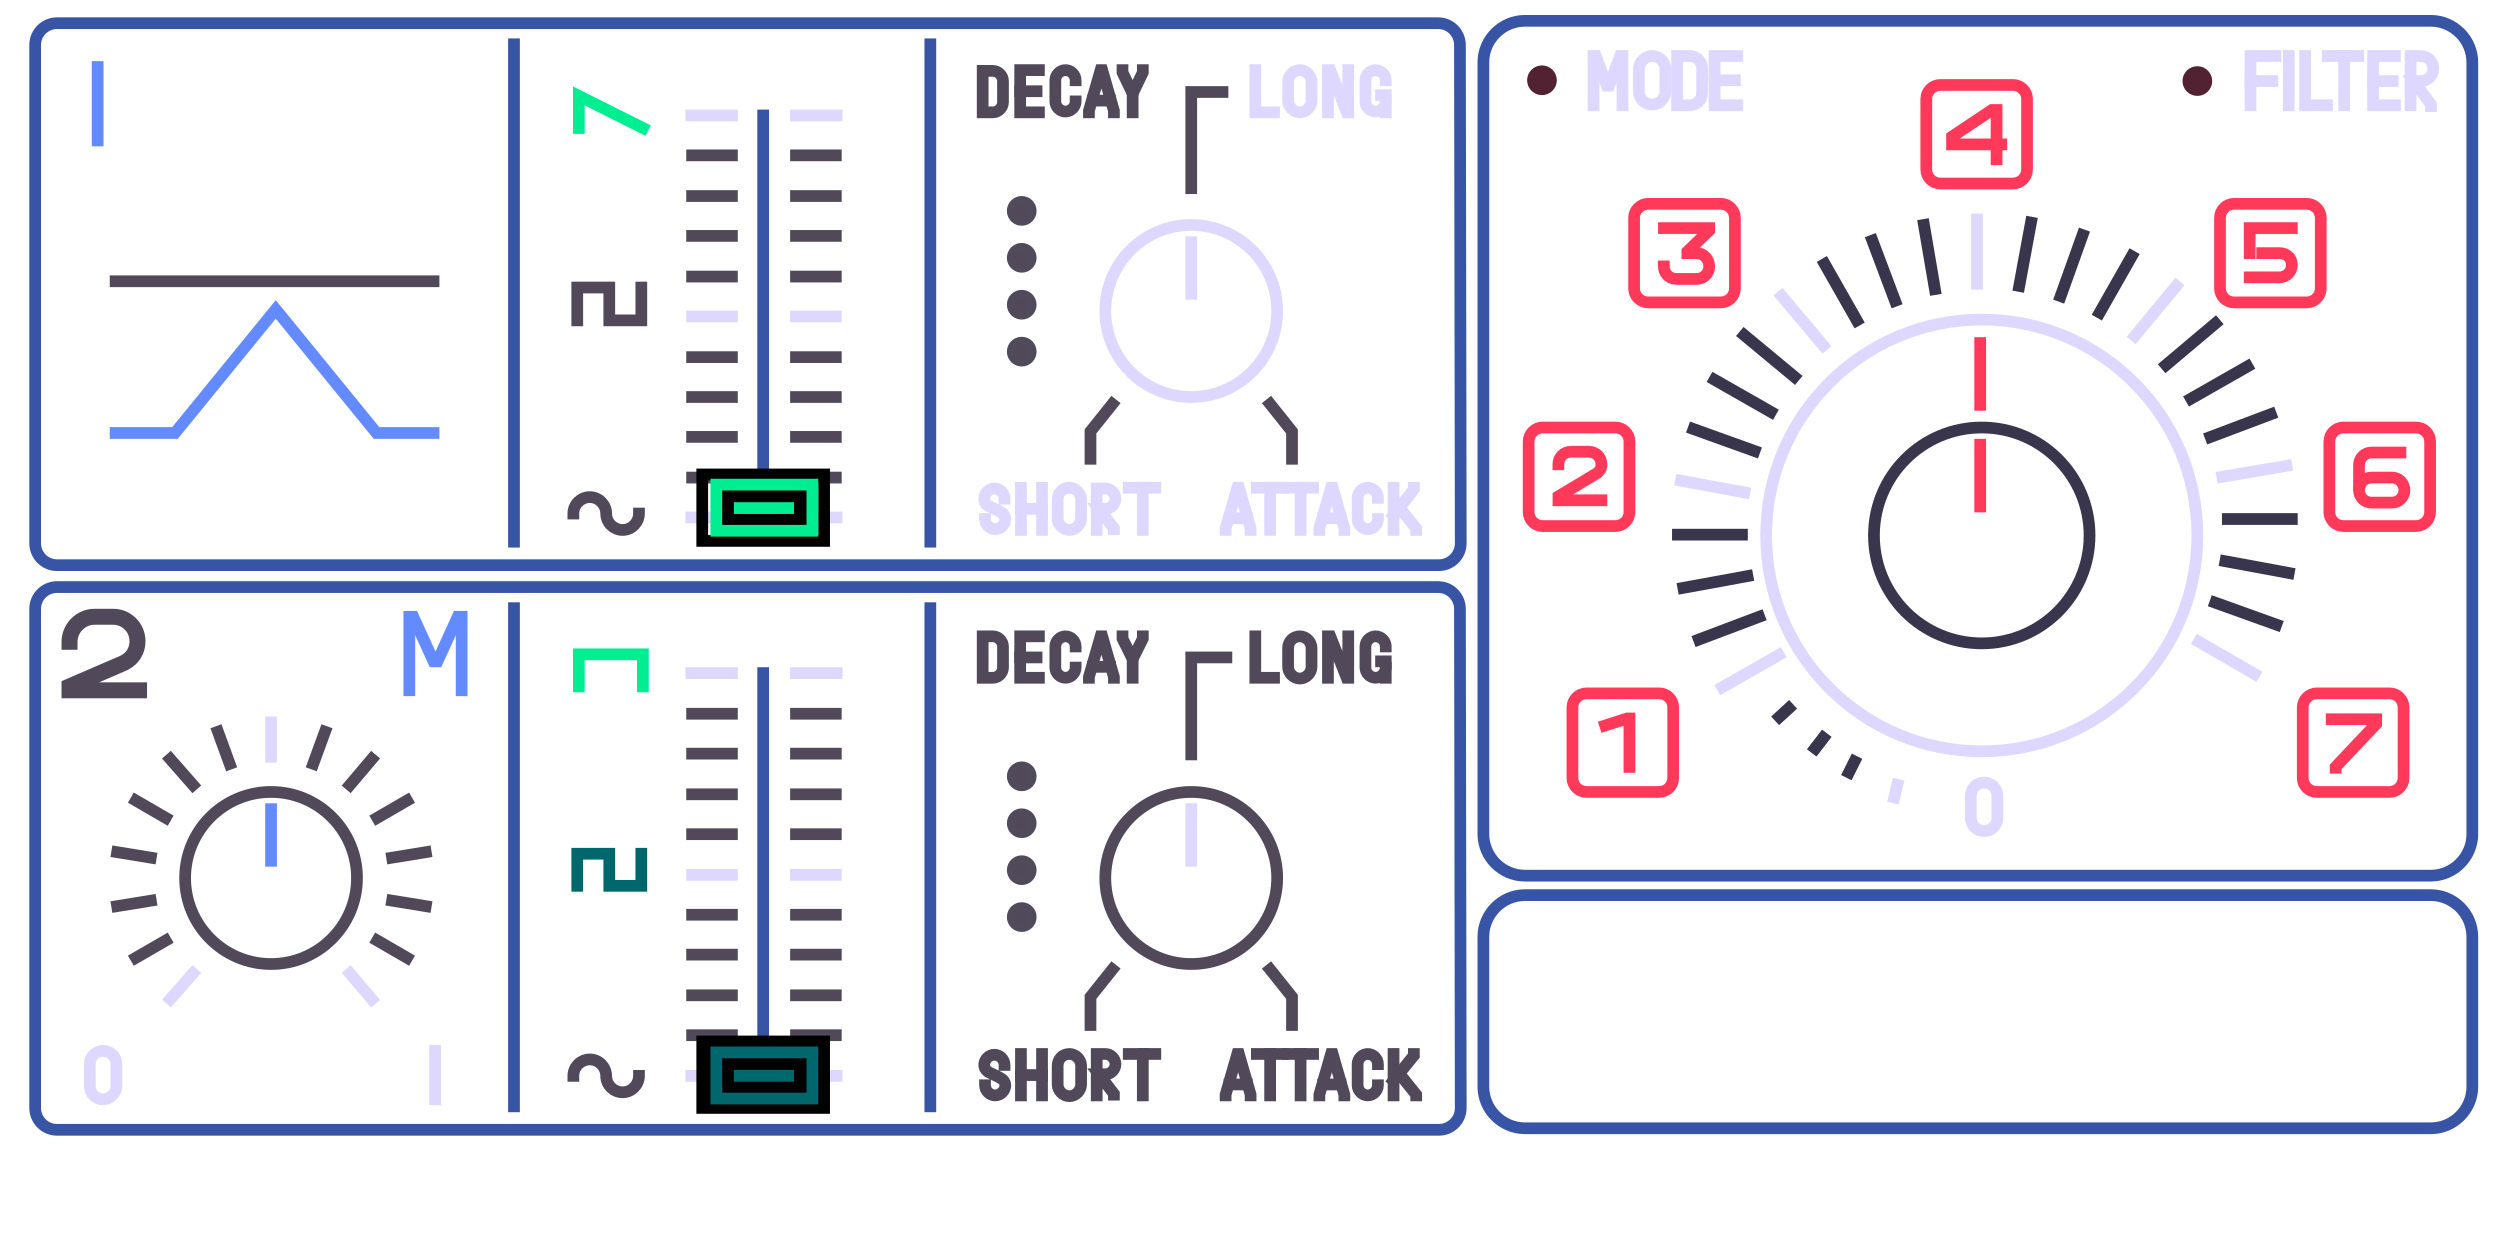 <?xml version="1.0" encoding="utf-8"?>
<!-- Generator: Adobe Illustrator 14.0.0, SVG Export Plug-In . SVG Version: 6.00 Build 43363)  -->
<!DOCTYPE svg PUBLIC "-//W3C//DTD SVG 1.1//EN" "http://www.w3.org/Graphics/SVG/1.1/DTD/svg11.dtd">
<svg version="1.1" id="Layer_1" xmlns="http://www.w3.org/2000/svg" xmlns:xlink="http://www.w3.org/1999/xlink" x="0px" y="0px"
	 width="320px" height="160px" viewBox="0 0 320 160" enable-background="new 0 0 320 160" xml:space="preserve">
<g id="static">
	<polyline id="m_66_" fill="none" stroke="#638BFF" stroke-width="1.5" stroke-linecap="square" points="52.393,88.357 
		52.393,78.947 52.893,78.947 55.493,84.652 55.993,84.652 58.592,78.947 59.092,78.947 59.092,88.357 	"/>
	
		<line id="line163" fill="none" stroke="#DED7FF" stroke-width="1.5" stroke-linecap="square" x1="55.692" y1="134.507" x2="55.692" y2="140.713"/>
	<g id="g357">
		<g id="a_100_">
			<polyline id="polyline360" fill="none" stroke="#514959" stroke-width="1.5" stroke-linecap="square" points="139.381,14.379 
				139.381,14.179 140.88,8.974 141.081,8.974 142.581,14.179 142.581,14.379 			"/>
			
				<line id="line362" fill="none" stroke="#514959" stroke-width="1.5" stroke-linecap="square" x1="139.881" y1="12.877" x2="142.08" y2="12.877"/>
		</g>
		<path id="d_94_" fill="none" stroke="#514959" stroke-width="1.5" stroke-linecap="square" d="M127.083,14.379
			c0.7,0,1.3-0.601,1.3-1.301v-2.703c0-0.701-0.6-1.301-1.3-1.301h-1.3v5.306L127.083,14.379L127.083,14.379z"/>
		<g id="y_20_">
			<polyline id="polyline366" fill="none" stroke="#514959" stroke-width="1.5" stroke-linecap="square" points="143.68,8.974 
				143.68,9.273 144.979,11.977 146.28,9.273 146.28,8.974 			"/>
			
				<line id="line368" fill="none" stroke="#514959" stroke-width="1.5" stroke-linecap="square" x1="144.979" y1="11.977" x2="144.979" y2="14.379"/>
		</g>
		<g id="c_55_">
			<path id="path371" fill="none" stroke="#514959" stroke-width="1.5" stroke-linecap="square" d="M137.681,12.978
				c0,0.701-0.6,1.301-1.299,1.301c-0.7,0-1.3-0.6-1.3-1.301v-2.703c0-0.701,0.6-1.301,1.3-1.301c0.699,0,1.299,0.601,1.299,1.301"
				/>
		</g>
		<g id="e_186_">
			<polyline id="polyline374" fill="none" stroke="#514959" stroke-width="1.5" stroke-linecap="square" points="132.981,14.379 
				130.582,14.379 130.582,8.974 132.981,8.974 			"/>
			
				<line id="line376" fill="none" stroke="#514959" stroke-width="1.5" stroke-linecap="square" x1="130.582" y1="11.676" x2="132.682" y2="11.676"/>
		</g>
	</g>
	<path id="path279" fill="none" stroke="#DED7FF" stroke-width="1.5" stroke-linecap="square" d="M152.579,18.884"/>
	<g id="g14">
		<polyline id="m_67_" fill="none" stroke="#DED7FF" stroke-width="1.5" stroke-linecap="square" points="203.973,13.478 
			203.973,7.171 204.271,7.171 205.671,10.975 205.971,10.975 207.371,7.171 207.671,7.171 207.671,13.478 		"/>
		<path id="d_93_" fill="none" stroke="#DED7FF" stroke-width="1.5" stroke-linecap="square" d="M216.27,13.478
			c0.899,0,1.604-0.7,1.604-1.602V8.773c0-0.902-0.7-1.603-1.604-1.603h-1.6v6.307L216.27,13.478L216.27,13.478z"/>
		<g id="e_185_">
			<polyline id="polyline19" fill="none" stroke="#DED7FF" stroke-width="1.5" stroke-linecap="square" points="222.368,13.478 
				219.469,13.478 219.469,7.171 222.368,7.171 			"/>
			
				<line id="line21" fill="none" stroke="#DED7FF" stroke-width="1.5" stroke-linecap="square" x1="219.469" y1="10.275" x2="222.068" y2="10.275"/>
		</g>
		<path id="o_127_" fill="none" stroke="#DED7FF" stroke-width="1.5" stroke-linecap="square" d="M209.771,8.873v2.803
			c0,1.001,0.799,1.702,1.699,1.702c1,0,1.694-0.801,1.694-1.702l0,0l0,0V8.873c0-1.001-0.8-1.702-1.694-1.702
			C210.57,7.171,209.771,7.972,209.771,8.873L209.771,8.873L209.771,8.873L209.771,8.873z"/>
	</g>
	<g id="g447">
		<g id="a_2_">
			<polyline id="polyline450" fill="none" stroke="#514959" stroke-width="1.5" stroke-linecap="square" points="139.381,86.756 
				139.381,86.655 140.88,81.45 141.081,81.45 142.581,86.655 142.581,86.756 			"/>
			
				<line id="line452" fill="none" stroke="#514959" stroke-width="1.5" stroke-linecap="square" x1="139.881" y1="85.354" x2="142.08" y2="85.354"/>
		</g>
		<path id="d_1_" fill="none" stroke="#514959" stroke-width="1.5" stroke-linecap="square" d="M127.083,86.756
			c0.7,0,1.3-0.601,1.3-1.302v-2.702c0-0.701-0.6-1.302-1.3-1.302h-1.3v5.307L127.083,86.756L127.083,86.756z"/>
		<g id="y_1_">
			<polyline id="polyline456" fill="none" stroke="#514959" stroke-width="1.5" stroke-linecap="square" points="143.68,81.45 
				143.68,81.75 144.979,84.354 146.28,81.75 146.28,81.45 			"/>
			
				<line id="line458" fill="none" stroke="#514959" stroke-width="1.5" stroke-linecap="square" x1="144.979" y1="84.354" x2="144.979" y2="86.756"/>
		</g>
		<g id="c_1_">
			<path id="path461" fill="none" stroke="#514959" stroke-width="1.5" stroke-linecap="square" d="M137.681,85.454
				c0,0.701-0.6,1.302-1.299,1.302c-0.7,0-1.3-0.601-1.3-1.302v-2.703c0-0.7,0.6-1.301,1.3-1.301c0.699,0,1.299,0.601,1.299,1.301"
				/>
		</g>
		<g id="e_1_">
			<polyline id="polyline464" fill="none" stroke="#514959" stroke-width="1.5" stroke-linecap="square" points="132.981,86.756 
				130.582,86.756 130.582,81.45 132.981,81.45 			"/>
			
				<line id="line466" fill="none" stroke="#514959" stroke-width="1.5" stroke-linecap="square" x1="130.582" y1="84.152" x2="132.682" y2="84.152"/>
		</g>
	</g>
	<g id="g38">
		
			<line id="i_31_" fill="none" stroke="#DED7FF" stroke-width="1.5" stroke-linecap="square" x1="292.958" y1="7.171" x2="292.958" y2="13.478"/>
		<g id="t_126_">
			
				<line id="line42" fill="none" stroke="#DED7FF" stroke-width="1.5" stroke-linecap="square" x1="297.957" y1="7.171" x2="301.857" y2="7.171"/>
			
				<line id="line44" fill="none" stroke="#DED7FF" stroke-width="1.5" stroke-linecap="square" x1="300.058" y1="7.171" x2="300.058" y2="13.478"/>
		</g>
		<path id="r_86_" fill="none" stroke="#DED7FF" stroke-width="1.5" stroke-linecap="square" d="M308.556,13.478V7.171h1.306
			c0.896,0,1.601,0.701,1.601,1.603l0,0c0,0.9-0.7,1.601-1.601,1.601h-0.899l2.199,3.004v0.2"/>
		<g id="e_184_">
			<polyline id="polyline48" fill="none" stroke="#DED7FF" stroke-width="1.5" stroke-linecap="square" points="306.556,13.478 
				303.757,13.478 303.757,7.171 306.556,7.171 			"/>
			
				<line id="line50" fill="none" stroke="#DED7FF" stroke-width="1.5" stroke-linecap="square" x1="303.757" y1="10.375" x2="306.257" y2="10.375"/>
		</g>
		<g id="f_39_">
			<polyline id="polyline53" fill="none" stroke="#DED7FF" stroke-width="1.5" stroke-linecap="square" points="288.059,13.478 
				288.059,7.171 291.259,7.171 			"/>
			
				<line id="line55" fill="none" stroke="#DED7FF" stroke-width="1.5" stroke-linecap="square" x1="288.059" y1="10.375" x2="290.857" y2="10.375"/>
		</g>
		<polyline id="l_65_" fill="none" stroke="#DED7FF" stroke-width="1.5" stroke-linecap="square" points="295.059,7.171 
			295.059,13.478 297.857,13.478 		"/>
	</g>
	<g id="g130">
		
			<line id="line132" fill="none" stroke="#DED7FF" stroke-width="1.5" stroke-linecap="square" x1="34.696" y1="92.462" x2="34.696" y2="96.866"/>
		
			<line id="line134" fill="none" stroke="#514959" stroke-width="1.5" stroke-linecap="square" x1="27.897" y1="93.663" x2="29.397" y2="97.768"/>
		
			<line id="line136" fill="none" stroke="#514959" stroke-width="1.5" stroke-linecap="square" x1="21.797" y1="97.166" x2="24.697" y2="100.47"/>
		
			<line id="line138" fill="none" stroke="#514959" stroke-width="1.5" stroke-linecap="square" x1="17.398" y1="102.473" x2="21.198" y2="104.675"/>
		
			<line id="line140" fill="none" stroke="#514959" stroke-width="1.5" stroke-linecap="square" x1="14.999" y1="109.079" x2="19.298" y2="109.78"/>
		
			<line id="line142" fill="none" stroke="#514959" stroke-width="1.5" stroke-linecap="square" x1="14.999" y1="115.986" x2="19.298" y2="115.286"/>
		
			<line id="line144" fill="none" stroke="#514959" stroke-width="1.5" stroke-linecap="square" x1="17.398" y1="122.594" x2="21.198" y2="120.393"/>
		
			<line id="line146" fill="none" stroke="#DED7FF" stroke-width="1.5" stroke-linecap="square" x1="21.797" y1="127.898" x2="24.697" y2="124.596"/>
		
			<line id="line148" fill="none" stroke="#DED7FF" stroke-width="1.5" stroke-linecap="square" x1="47.594" y1="127.898" x2="44.794" y2="124.596"/>
		
			<line id="line150" fill="none" stroke="#514959" stroke-width="1.5" stroke-linecap="square" x1="52.093" y1="122.594" x2="48.294" y2="120.393"/>
		
			<line id="line152" fill="none" stroke="#514959" stroke-width="1.5" stroke-linecap="square" x1="54.493" y1="115.986" x2="50.193" y2="115.286"/>
		
			<line id="line154" fill="none" stroke="#514959" stroke-width="1.5" stroke-linecap="square" x1="54.493" y1="109.079" x2="50.193" y2="109.78"/>
		
			<line id="line156" fill="none" stroke="#514959" stroke-width="1.5" stroke-linecap="square" x1="52.093" y1="102.473" x2="48.294" y2="104.675"/>
		
			<line id="line158" fill="none" stroke="#514959" stroke-width="1.5" stroke-linecap="square" x1="47.594" y1="97.166" x2="44.794" y2="100.47"/>
		
			<line id="line160" fill="none" stroke="#514959" stroke-width="1.5" stroke-linecap="square" x1="41.595" y1="93.663" x2="40.095" y2="97.768"/>
	</g>
	<path id="path283" fill="none" stroke="#514959" stroke-width="1.5" stroke-linecap="square" d="M152.579,91.261"/>
	<g id="g476">
		
			<line id="line478" fill="none" stroke="#DED7FF" stroke-width="1.5" stroke-linecap="square" x1="88.488" y1="86.155" x2="93.687" y2="86.155"/>
		
			<line id="line480" fill="none" stroke="#514959" stroke-width="1.5" stroke-linecap="square" x1="88.587" y1="91.361" x2="93.687" y2="91.361"/>
		
			<line id="line482" fill="none" stroke="#514959" stroke-width="1.5" stroke-linecap="square" x1="88.587" y1="96.466" x2="93.687" y2="96.466"/>
		
			<line id="line484" fill="none" stroke="#514959" stroke-width="1.5" stroke-linecap="square" x1="88.587" y1="101.672" x2="93.687" y2="101.672"/>
		
			<line id="line486" fill="none" stroke="#514959" stroke-width="1.5" stroke-linecap="square" x1="88.587" y1="106.777" x2="93.687" y2="106.777"/>
		
			<line id="line488" fill="none" stroke="#DED7FF" stroke-width="1.5" stroke-linecap="square" x1="88.587" y1="111.982" x2="93.687" y2="111.982"/>
		
			<line id="line490" fill="none" stroke="#514959" stroke-width="1.5" stroke-linecap="square" x1="88.587" y1="117.088" x2="93.687" y2="117.088"/>
		
			<line id="line492" fill="none" stroke="#514959" stroke-width="1.5" stroke-linecap="square" x1="88.587" y1="122.193" x2="93.687" y2="122.193"/>
		
			<line id="line494" fill="none" stroke="#514959" stroke-width="1.5" stroke-linecap="square" x1="88.587" y1="127.398" x2="93.687" y2="127.398"/>
		
			<line id="line496" fill="none" stroke="#514959" stroke-width="1.5" stroke-linecap="square" x1="88.587" y1="132.504" x2="93.687" y2="132.504"/>
		
			<line id="line498" fill="none" stroke="#DED7FF" stroke-width="1.5" stroke-linecap="square" x1="88.488" y1="137.71" x2="93.687" y2="137.71"/>
		
			<line id="line500" fill="none" stroke="#DED7FF" stroke-width="1.5" stroke-linecap="square" x1="101.886" y1="86.155" x2="107.085" y2="86.155"/>
		
			<line id="line502" fill="none" stroke="#514959" stroke-width="1.5" stroke-linecap="square" x1="101.886" y1="91.361" x2="106.986" y2="91.361"/>
		
			<line id="line504" fill="none" stroke="#514959" stroke-width="1.5" stroke-linecap="square" x1="101.886" y1="96.466" x2="106.986" y2="96.466"/>
		
			<line id="line506" fill="none" stroke="#514959" stroke-width="1.5" stroke-linecap="square" x1="101.886" y1="101.672" x2="106.986" y2="101.672"/>
		
			<line id="line508" fill="none" stroke="#514959" stroke-width="1.5" stroke-linecap="square" x1="101.886" y1="106.777" x2="106.986" y2="106.777"/>
		
			<line id="line510" fill="none" stroke="#DED7FF" stroke-width="1.5" stroke-linecap="square" x1="101.886" y1="111.982" x2="106.986" y2="111.982"/>
		
			<line id="line512" fill="none" stroke="#514959" stroke-width="1.5" stroke-linecap="square" x1="101.886" y1="117.088" x2="106.986" y2="117.088"/>
		
			<line id="line514" fill="none" stroke="#514959" stroke-width="1.5" stroke-linecap="square" x1="101.886" y1="122.193" x2="106.986" y2="122.193"/>
		
			<line id="line516" fill="none" stroke="#514959" stroke-width="1.5" stroke-linecap="square" x1="101.886" y1="127.398" x2="106.986" y2="127.398"/>
		
			<line id="line518" fill="none" stroke="#514959" stroke-width="1.5" stroke-linecap="square" x1="101.886" y1="132.504" x2="106.986" y2="132.504"/>
		
			<line id="line520" fill="none" stroke="#DED7FF" stroke-width="1.5" stroke-linecap="square" x1="101.886" y1="137.71" x2="107.085" y2="137.71"/>
		
			<line id="line522" fill="none" stroke="#3854A5" stroke-width="1.5" stroke-linecap="square" x1="97.687" y1="86.155" x2="97.687" y2="138.211"/>
	</g>
	<g id="g530">
		
			<line id="line532" fill="none" stroke="#DED7FF" stroke-width="1.5" stroke-linecap="square" x1="88.488" y1="14.779" x2="93.687" y2="14.779"/>
		
			<line id="line534" fill="none" stroke="#514959" stroke-width="1.5" stroke-linecap="square" x1="88.587" y1="19.885" x2="93.687" y2="19.885"/>
		
			<line id="line536" fill="none" stroke="#514959" stroke-width="1.5" stroke-linecap="square" x1="88.587" y1="25.091" x2="93.687" y2="25.091"/>
		
			<line id="line538" fill="none" stroke="#514959" stroke-width="1.5" stroke-linecap="square" x1="88.587" y1="30.196" x2="93.687" y2="30.196"/>
		
			<line id="line540" fill="none" stroke="#514959" stroke-width="1.5" stroke-linecap="square" x1="88.587" y1="35.401" x2="93.687" y2="35.401"/>
		
			<line id="line542" fill="none" stroke="#DED7FF" stroke-width="1.5" stroke-linecap="square" x1="88.587" y1="40.507" x2="93.687" y2="40.507"/>
		
			<line id="line544" fill="none" stroke="#514959" stroke-width="1.5" stroke-linecap="square" x1="88.587" y1="45.712" x2="93.687" y2="45.712"/>
		
			<line id="line546" fill="none" stroke="#514959" stroke-width="1.5" stroke-linecap="square" x1="88.587" y1="50.818" x2="93.687" y2="50.818"/>
		
			<line id="line548" fill="none" stroke="#514959" stroke-width="1.5" stroke-linecap="square" x1="88.587" y1="55.923" x2="93.687" y2="55.923"/>
		
			<line id="line550" fill="none" stroke="#514959" stroke-width="1.5" stroke-linecap="square" x1="88.587" y1="61.129" x2="93.687" y2="61.129"/>
		
			<line id="line552" fill="none" stroke="#DED7FF" stroke-width="1.5" stroke-linecap="square" x1="88.488" y1="66.234" x2="93.687" y2="66.234"/>
		
			<line id="line554" fill="none" stroke="#DED7FF" stroke-width="1.5" stroke-linecap="square" x1="101.886" y1="14.779" x2="107.085" y2="14.779"/>
		
			<line id="line556" fill="none" stroke="#514959" stroke-width="1.5" stroke-linecap="square" x1="101.886" y1="19.885" x2="106.986" y2="19.885"/>
		
			<line id="line558" fill="none" stroke="#514959" stroke-width="1.5" stroke-linecap="square" x1="101.886" y1="25.091" x2="106.986" y2="25.091"/>
		
			<line id="line560" fill="none" stroke="#514959" stroke-width="1.5" stroke-linecap="square" x1="101.886" y1="30.196" x2="106.986" y2="30.196"/>
		
			<line id="line562" fill="none" stroke="#514959" stroke-width="1.5" stroke-linecap="square" x1="101.886" y1="35.401" x2="106.986" y2="35.401"/>
		
			<line id="line564" fill="none" stroke="#DED7FF" stroke-width="1.5" stroke-linecap="square" x1="101.886" y1="40.507" x2="106.986" y2="40.507"/>
		
			<line id="line566" fill="none" stroke="#514959" stroke-width="1.5" stroke-linecap="square" x1="101.886" y1="45.712" x2="106.986" y2="45.712"/>
		
			<line id="line568" fill="none" stroke="#514959" stroke-width="1.5" stroke-linecap="square" x1="101.886" y1="50.818" x2="106.986" y2="50.818"/>
		
			<line id="line570" fill="none" stroke="#514959" stroke-width="1.5" stroke-linecap="square" x1="101.886" y1="55.923" x2="106.986" y2="55.923"/>
		
			<line id="line572" fill="none" stroke="#514959" stroke-width="1.5" stroke-linecap="square" x1="101.886" y1="61.129" x2="106.986" y2="61.129"/>
		
			<line id="line574" fill="none" stroke="#DED7FF" stroke-width="1.5" stroke-linecap="square" x1="101.886" y1="66.234" x2="107.085" y2="66.234"/>
		
			<line id="line576" fill="none" stroke="#3854A5" stroke-width="1.5" stroke-linecap="square" x1="97.687" y1="14.779" x2="97.687" y2="66.735"/>
	</g>
	<g id="w2_1_">
		<g id="g383">
			<path id="path385" fill="none" stroke="#514959" stroke-width="2.046" stroke-linecap="square" d="M8.899,82.15
				c0-1.701,1.4-3.203,3.2-3.203h2.399c1.7,0,3.1,1.4,3.1,3.104c0,1.402-0.8,2.504-2.2,3.004l-6.499,2.803v0.5h8.898"/>
		</g>
		<g id="g387">
			<g id="g_1_">
				<path id="path390" fill="none" stroke="#514959" stroke-width="1.5" stroke-linecap="square" d="M177.375,85.454
					c0,0.701-0.6,1.302-1.3,1.302s-1.3-0.601-1.3-1.302v-2.703c0-0.7,0.6-1.301,1.3-1.301s1.3,0.601,1.3,1.301"/>
				<polyline id="polyline392" fill="none" stroke="#514959" stroke-width="1.5" stroke-linecap="square" points="176.775,84.652 
					177.375,84.652 177.375,86.756 				"/>
			</g>
			<polyline id="n_1_" fill="none" stroke="#514959" stroke-width="1.5" stroke-linecap="square" points="169.977,86.756 
				169.977,81.45 170.275,81.45 172.376,86.756 172.576,86.756 172.576,81.45 			"/>
			<path id="o_2_" fill="none" stroke="#514959" stroke-width="1.5" stroke-linecap="square" d="M164.877,82.951v2.402
				c0,0.802,0.7,1.502,1.5,1.502c0.799,0,1.499-0.7,1.499-1.502l0,0l0,0v-2.402c0-0.801-0.7-1.501-1.499-1.501
				C165.577,81.45,164.877,82.051,164.877,82.951L164.877,82.951L164.877,82.951L164.877,82.951z"/>
			<polyline id="l_1_" fill="none" stroke="#514959" stroke-width="1.5" stroke-linecap="square" points="160.678,81.45 
				160.678,86.756 163.077,86.756 			"/>
		</g>
		<g id="g397">
			<path id="s_1_" fill="none" stroke="#514959" stroke-width="1.5" stroke-linecap="square" d="M126.083,138.911
				c0,0.7,0.6,1.301,1.299,1.301c0.7,0,1.3-0.601,1.3-1.301c0-0.302-0.2-0.7-0.6-0.901c-0.3-0.199-1.2-0.601-1.6-0.801
				c-0.4-0.3-0.5-0.602-0.5-0.9c0-0.701,0.6-1.302,1.3-1.302c0.699,0,1.3,0.601,1.3,1.302"/>
			<g id="t_1_">
				
					<line id="line401" fill="none" stroke="#514959" stroke-width="1.5" stroke-linecap="square" x1="144.479" y1="134.907" x2="147.879" y2="134.907"/>
				
					<line id="line403" fill="none" stroke="#514959" stroke-width="1.5" stroke-linecap="square" x1="146.28" y1="134.907" x2="146.28" y2="140.213"/>
			</g>
			<path id="r_1_" fill="none" stroke="#514959" stroke-width="1.5" stroke-linecap="square" d="M140.38,140.213v-5.306h1.1
				c0.7,0,1.3,0.601,1.3,1.301l0,0c0,0.701-0.6,1.301-1.3,1.301h-0.8l1.9,2.503v0.104"/>
			<g id="h_1_">
				
					<line id="line407" fill="none" stroke="#514959" stroke-width="1.5" stroke-linecap="square" x1="130.682" y1="134.907" x2="130.682" y2="140.213"/>
				
					<line id="line409" fill="none" stroke="#514959" stroke-width="1.5" stroke-linecap="square" x1="133.381" y1="134.907" x2="133.381" y2="140.213"/>
				
					<line id="line411" fill="none" stroke="#514959" stroke-width="1.5" stroke-linecap="square" x1="130.682" y1="137.609" x2="133.381" y2="137.609"/>
			</g>
			<path id="o_1_" fill="none" stroke="#514959" stroke-width="1.5" stroke-linecap="square" d="M135.381,136.408v2.402
				c0,0.801,0.7,1.502,1.5,1.502c0.8,0,1.5-0.701,1.5-1.502l0,0l0,0v-2.402c0-0.801-0.7-1.501-1.5-1.501
				C135.981,134.907,135.381,135.607,135.381,136.408L135.381,136.408L135.381,136.408L135.381,136.408z"/>
		</g>
		<g id="g414">
			<g id="a_3_">
				<polyline id="polyline417" fill="none" stroke="#514959" stroke-width="1.5" stroke-linecap="square" points="156.878,140.213 
					156.878,140.111 158.378,134.907 158.578,134.907 160.078,140.111 160.078,140.213 				"/>
				
					<line id="line419" fill="none" stroke="#514959" stroke-width="1.5" stroke-linecap="square" x1="157.378" y1="138.811" x2="159.578" y2="138.811"/>
			</g>
			<g id="a_1_">
				<polyline id="polyline422" fill="none" stroke="#514959" stroke-width="1.5" stroke-linecap="square" points="168.877,140.213 
					168.877,140.111 170.376,134.907 170.576,134.907 172.076,140.111 172.076,140.213 				"/>
				
					<line id="line424" fill="none" stroke="#514959" stroke-width="1.5" stroke-linecap="square" x1="169.376" y1="138.811" x2="171.576" y2="138.811"/>
			</g>
			<g id="t_3_">
				
					<line id="line427" fill="none" stroke="#514959" stroke-width="1.5" stroke-linecap="square" x1="160.878" y1="134.907" x2="164.177" y2="134.907"/>
				
					<line id="line429" fill="none" stroke="#514959" stroke-width="1.5" stroke-linecap="square" x1="162.577" y1="134.907" x2="162.577" y2="140.213"/>
			</g>
			<g id="t_2_">
				
					<line id="line432" fill="none" stroke="#514959" stroke-width="1.5" stroke-linecap="square" x1="164.775" y1="134.907" x2="168.076" y2="134.907"/>
				
					<line id="line434" fill="none" stroke="#514959" stroke-width="1.5" stroke-linecap="square" x1="166.477" y1="134.907" x2="166.477" y2="140.213"/>
			</g>
			<g id="c_2_">
				<path id="path437" fill="none" stroke="#514959" stroke-width="1.5" stroke-linecap="square" d="M176.375,138.911
					c0,0.7-0.6,1.301-1.3,1.301c-0.699,0-1.3-0.601-1.3-1.301v-2.703c0-0.7,0.601-1.301,1.3-1.301c0.7,0,1.3,0.601,1.3,1.301"/>
			</g>
			<g id="k_1_">
				
					<line id="line440" fill="none" stroke="#514959" stroke-width="1.5" stroke-linecap="square" x1="178.375" y1="134.907" x2="178.375" y2="140.213"/>
				<polyline id="polyline442" fill="none" stroke="#514959" stroke-width="1.5" stroke-linecap="square" points="180.975,134.907 
					180.975,135.107 178.375,138.311 				"/>
				<polyline id="polyline444" fill="none" stroke="#514959" stroke-width="1.5" stroke-linecap="square" points="179.175,137.51 
					181.273,140.111 181.273,140.213 				"/>
			</g>
		</g>
	</g>
	<g id="g596">
		<path id="path598" fill="none" stroke="#3854A5" stroke-width="1.5" stroke-linecap="square" d="M186.975,141.814
			c0,1.602-1.3,2.803-2.8,2.803H7.3c-1.6,0-2.8-1.301-2.8-2.803V77.947c0-1.604,1.3-2.803,2.8-2.803h176.773
			c1.601,0,2.8,1.301,2.8,2.803L186.975,141.814L186.975,141.814z"/>
		
			<line id="line600" fill="none" stroke="#3854A5" stroke-width="1.5" stroke-linecap="square" x1="119.083" y1="77.846" x2="119.083" y2="141.613"/>
		
			<line id="line602" fill="none" stroke="#3854A5" stroke-width="1.5" stroke-linecap="square" x1="65.791" y1="77.846" x2="65.791" y2="141.613"/>
	</g>
	<g id="g588">
		<path id="path590" fill="none" stroke="#3854A5" stroke-width="1.5" stroke-linecap="square" d="M186.975,69.538
			c0,1.602-1.3,2.803-2.8,2.803H7.3c-1.6,0-2.8-1.301-2.8-2.803V5.77c0-1.602,1.3-2.803,2.8-2.803h176.773
			c1.601,0,2.8,1.301,2.8,2.803L186.975,69.538L186.975,69.538z"/>
		
			<line id="line592" fill="none" stroke="#3854A5" stroke-width="1.5" stroke-linecap="square" x1="119.083" y1="5.67" x2="119.083" y2="69.337"/>
		
			<line id="line594" fill="none" stroke="#3854A5" stroke-width="1.5" stroke-linecap="square" x1="65.791" y1="5.67" x2="65.791" y2="69.337"/>
	</g>
	<g id="g174">
		
			<line id="line179" fill="none" stroke="#DED7FF" stroke-width="1.5" stroke-linecap="square" x1="220.469" y1="87.957" x2="227.668" y2="83.854"/>
		
			<line id="line181" fill="none" stroke="#38354D" stroke-width="1.5" stroke-linecap="square" x1="217.471" y1="81.852" x2="225.168" y2="78.947"/>
		
			<line id="line183" fill="none" stroke="#38354D" stroke-width="1.5" stroke-linecap="square" x1="215.471" y1="75.244" x2="223.668" y2="73.742"/>
		
			<line id="line185" fill="none" stroke="#38354D" stroke-width="1.5" stroke-linecap="square" x1="214.77" y1="68.437" x2="222.969" y2="68.437"/>
		<g id="g187">
			
				<line id="line189" fill="none" stroke="#38354D" stroke-width="1.5" stroke-linecap="square" x1="228.968" y1="90.66" x2="227.768" y2="91.761"/>
			
				<line id="line191" fill="none" stroke="#3854A5" stroke-width="1.5" stroke-linecap="square" x1="232.367" y1="95.766" x2="233.367" y2="94.464"/>
			
				<line id="line193" fill="none" stroke="#38354D" stroke-width="1.5" stroke-linecap="square" x1="233.367" y1="94.464" x2="232.367" y2="95.766"/>
			
				<line id="line195" fill="none" stroke="#38354D" stroke-width="1.5" stroke-linecap="square" x1="236.666" y1="98.869" x2="237.366" y2="97.467"/>
			
				<line id="line197" fill="none" stroke="#DED7FF" stroke-width="1.5" stroke-linecap="square" x1="242.466" y1="102.072" x2="242.865" y2="100.47"/>
		</g>
		
			<line id="line199" fill="none" stroke="#DED7FF" stroke-width="1.5" stroke-linecap="square" x1="215.17" y1="61.529" x2="223.27" y2="63.03"/>
		
			<line id="line201" fill="none" stroke="#38354D" stroke-width="1.5" stroke-linecap="square" x1="216.77" y1="54.922" x2="224.568" y2="57.725"/>
		
			<line id="line203" fill="none" stroke="#38354D" stroke-width="1.5" stroke-linecap="square" x1="219.469" y1="48.615" x2="226.667" y2="52.72"/>
		
			<line id="line205" fill="none" stroke="#38354D" stroke-width="1.5" stroke-linecap="square" x1="223.27" y1="42.909" x2="229.667" y2="48.215"/>
		
			<line id="line207" fill="none" stroke="#DED7FF" stroke-width="1.5" stroke-linecap="square" x1="228.066" y1="37.904" x2="233.367" y2="44.21"/>
		
			<line id="line209" fill="none" stroke="#38354D" stroke-width="1.5" stroke-linecap="square" x1="233.566" y1="33.799" x2="237.666" y2="41.007"/>
		
			<line id="line211" fill="none" stroke="#38354D" stroke-width="1.5" stroke-linecap="square" x1="239.666" y1="30.796" x2="242.564" y2="38.504"/>
		
			<line id="line213" fill="none" stroke="#38354D" stroke-width="1.5" stroke-linecap="square" x1="246.266" y1="28.794" x2="247.665" y2="37.003"/>
		
			<line id="line215" fill="none" stroke="#DED7FF" stroke-width="1.5" stroke-linecap="square" x1="253.064" y1="28.093" x2="253.064" y2="36.303"/>
		
			<line id="line217" fill="none" stroke="#38354D" stroke-width="1.5" stroke-linecap="square" x1="259.963" y1="28.494" x2="258.463" y2="36.602"/>
		
			<line id="line219" fill="none" stroke="#38354D" stroke-width="1.5" stroke-linecap="square" x1="266.562" y1="30.096" x2="263.764" y2="37.904"/>
		
			<line id="line221" fill="none" stroke="#38354D" stroke-width="1.5" stroke-linecap="square" x1="272.861" y1="32.799" x2="268.762" y2="40.006"/>
		
			<line id="line223" fill="none" stroke="#DED7FF" stroke-width="1.5" stroke-linecap="square" x1="278.561" y1="36.602" x2="273.262" y2="43.009"/>
		
			<line id="line225" fill="none" stroke="#38354D" stroke-width="1.5" stroke-linecap="square" x1="283.561" y1="41.407" x2="277.261" y2="46.714"/>
		
			<line id="line227" fill="none" stroke="#38354D" stroke-width="1.5" stroke-linecap="square" x1="287.659" y1="46.914" x2="280.46" y2="51.018"/>
		
			<line id="line229" fill="none" stroke="#38354D" stroke-width="1.5" stroke-linecap="square" x1="290.658" y1="53.021" x2="282.96" y2="55.923"/>
		
			<line id="line231" fill="none" stroke="#DED7FF" stroke-width="1.5" stroke-linecap="square" x1="292.658" y1="59.627" x2="284.46" y2="61.028"/>
		
			<line id="line233" fill="none" stroke="#38354D" stroke-width="1.5" stroke-linecap="square" x1="293.357" y1="66.435" x2="285.159" y2="66.435"/>
		
			<line id="line235" fill="none" stroke="#38354D" stroke-width="1.5" stroke-linecap="square" x1="292.958" y1="73.341" x2="284.859" y2="71.84"/>
		
			<line id="line237" fill="none" stroke="#38354D" stroke-width="1.5" stroke-linecap="square" x1="291.357" y1="79.948" x2="283.561" y2="77.146"/>
		
			<line id="line239" fill="none" stroke="#DED7FF" stroke-width="1.5" stroke-linecap="square" x1="288.559" y1="86.256" x2="281.46" y2="82.15"/>
		<path id="o_122_" fill="none" stroke="#DED7FF" stroke-width="1.5" stroke-linecap="square" d="M252.264,101.872v2.803
			c0,1.001,0.801,1.702,1.7,1.702c1,0,1.7-0.801,1.7-1.702l0,0l0,0v-2.803c0-1.001-0.801-1.702-1.7-1.702
			S252.264,100.871,252.264,101.872L252.264,101.872L252.264,101.872L252.264,101.872z"/>
		<path id="path244" fill="none" stroke="#FF395A" stroke-width="1.5" stroke-linecap="square" d="M307.656,99.568
			c0,1.002-0.8,1.803-1.799,1.803h-9.299c-1,0-1.806-0.801-1.806-1.803v-9.01c0-1,0.806-1.807,1.806-1.807h9.299
			c0.999,0,1.799,0.807,1.799,1.807V99.568z"/>
		<path id="path246" fill="none" stroke="#FF395A" stroke-width="1.5" stroke-linecap="square" d="M208.57,65.533
			c0,1.001-0.801,1.802-1.801,1.802h-9.297c-1,0-1.806-0.801-1.806-1.802v-9.009c0-1.001,0.806-1.801,1.806-1.801h9.297
			c1,0,1.801,0.801,1.801,1.801V65.533z"/>
		<path id="path248" fill="none" stroke="#FF395A" stroke-width="1.5" stroke-linecap="square" d="M311.056,65.533
			c0,1.001-0.799,1.802-1.8,1.802h-9.299c-0.999,0-1.8-0.801-1.8-1.802v-9.009c0-1.001,0.801-1.801,1.8-1.801h9.299
			c1,0,1.8,0.801,1.8,1.801V65.533L311.056,65.533z"/>
		<path id="path250" fill="none" stroke="#FF395A" stroke-width="1.5" stroke-linecap="square" d="M222.068,36.903
			c0,1.001-0.799,1.802-1.799,1.802h-9.299c-1,0-1.806-0.801-1.806-1.802v-9.01c0-1.001,0.806-1.802,1.806-1.802h9.299
			c1,0,1.799,0.801,1.799,1.802V36.903z"/>
		<path id="path252" fill="none" stroke="#FF395A" stroke-width="1.5" stroke-linecap="square" d="M297.059,36.903
			c0,1.001-0.801,1.802-1.801,1.802h-9.299c-1,0-1.799-0.801-1.799-1.802v-9.01c0-1.001,0.799-1.802,1.799-1.802h9.299
			c1,0,1.801,0.801,1.801,1.802V36.903L297.059,36.903z"/>
		<path id="path254" fill="none" stroke="#FF395A" stroke-width="1.5" stroke-linecap="square" d="M259.463,21.687
			c0,1.001-0.8,1.802-1.799,1.802h-9.299c-1,0-1.801-0.801-1.801-1.802v-9.009c0-1.001,0.801-1.802,1.801-1.802h9.299
			c0.999,0,1.799,0.801,1.799,1.802V21.687z"/>
		<polyline id="polyline256" fill="none" stroke="#FF395A" stroke-width="1.5" stroke-linecap="square" points="208.57,98.168 
			208.57,91.961 208.271,91.961 205.471,92.861 		"/>
		<path id="path258" fill="none" stroke="#FF395A" stroke-width="1.5" stroke-linecap="square" d="M212.971,34.1
			c0,0.902,0.699,1.602,1.6,1.602h2.604c0.896,0,1.604-0.7,1.604-1.602c0-0.901-0.7-1.701-1.604-1.701h-1.194v-0.2l2.801-2.703v-0.3
			h-5.801"/>
		<polyline id="polyline260" fill="none" stroke="#FF395A" stroke-width="1.5" stroke-linecap="square" points="256.164,18.483 
			249.864,18.483 249.864,17.482 254.964,14.079 255.562,14.079 255.562,20.385 		"/>
		<g id="g262">
			<path id="path264" fill="none" stroke="#FF395A" stroke-width="1.5" stroke-linecap="square" d="M301.957,62.03v-2.502
				c0-0.901,0.7-1.602,1.6-1.602h3.699"/>
			<path id="path266" fill="none" stroke="#FF395A" stroke-width="1.5" stroke-linecap="square" d="M303.557,61.129
				c-0.896,0-1.6,0.701-1.6,1.602s0.7,1.602,1.6,1.602h2.604c0.896,0,1.6-0.701,1.6-1.602s-0.7-1.602-1.6-1.602H303.557z"/>
		</g>
		<polyline id="polyline268" fill="none" stroke="#FF395A" stroke-width="1.5" stroke-linecap="square" points="298.457,92.062 
			304.156,92.062 304.156,92.662 298.958,98.168 298.958,98.268 		"/>
		<path id="path270" fill="none" stroke="#FF395A" stroke-width="1.5" stroke-linecap="square" d="M199.473,59.427
			c0-0.901,0.699-1.602,1.604-1.602h2.3c0.896,0,1.604,0.7,1.604,1.602c0,0.4,0,0.601-0.5,1.101l-4.998,3.003v0.501h5.498"/>
		<g id="g272">
			<path id="path274" fill="none" stroke="#FF395A" stroke-width="1.5" stroke-linecap="square" d="M287.959,35.501h3.8
				c0.9,0,1.601-0.701,1.601-1.602l0,0c0-0.901-0.694-1.501-1.601-1.501h-2.198"/>
			<path id="path276" fill="none" stroke="#FF395A" stroke-width="1.5" stroke-linecap="square" d="M293.357,29.195h-5.398v3.204"/>
		</g>
	</g>
	<path id="o_123_" fill="none" stroke="#DED7FF" stroke-width="1.5" stroke-linecap="square" d="M11.5,136.208v2.803
		c0,1.001,0.8,1.702,1.7,1.702c0.899,0,1.699-0.801,1.699-1.702l0,0l0,0v-2.803c0-1.001-0.8-1.701-1.699-1.701
		C12.299,134.507,11.5,135.207,11.5,136.208L11.5,136.208L11.5,136.208L11.5,136.208z"/>
	
		<ellipse id="w2ring" fill="none" stroke="#514959" stroke-width="1.5" stroke-linecap="square" cx="152.479" cy="112.383" rx="11" ry="11.012"/>
</g>
<circle id="r1_1_" fill="#522132" stroke="#522132" stroke-linecap="square" cx="197.372" cy="10.275" r="1.401"/>
<circle id="o10_1_" fill="#514959" stroke="#514A5A" cx="130.782" cy="45.011" r="1.401"/>
<circle id="o11_1_" fill="#514959" stroke="#514A5A" cx="130.782" cy="39.005" r="1.401"/>
<circle id="o12_1_" fill="#514959" stroke="#514A5A" cx="130.782" cy="32.999" r="1.402"/>
<circle id="o13_1_" fill="#514959" stroke="#514A5A" cx="130.782" cy="26.993" r="1.401"/>
<circle id="o20_1_" fill="#514959" stroke="#514A5A" cx="130.782" cy="117.388" r="1.402"/>
<circle id="o21_1_" fill="#514959" stroke="#514A5A" cx="130.782" cy="111.382" r="1.401"/>
<circle id="o22_1_" fill="#514959" stroke="#514A5A" cx="130.782" cy="105.375" r="1.4"/>
<circle id="o23_1_" fill="#514959" stroke="#514A5A" cx="130.782" cy="99.369" r="1.402"/>
<circle id="r2_1_" fill="#522132" stroke="#522132" stroke-linecap="square" cx="281.26" cy="10.375" r="1.401"/>
<polyline id="o1w1" fill="none" stroke="#514959" stroke-width="1.5" stroke-linecap="square" points="73.89,41.007 73.89,36.803 
	77.989,36.803 77.989,41.007 82.089,41.007 82.089,36.803 "/>
<g id="g126">
	
		<ellipse id="p2ring_1_" fill="none" stroke="#514959" stroke-width="1.5" stroke-linecap="square" cx="34.696" cy="112.383" rx="10.999" ry="11.012"/>
	
		<line id="p2line_1_" fill="none" stroke="#638BFF" stroke-width="1.5" stroke-linecap="square" x1="34.696" y1="103.573" x2="34.696" y2="110.182"/>
</g>
<ellipse id="modering" fill="none" stroke="#DED7FF" stroke-width="1.5" stroke-linecap="square" cx="253.664" cy="68.537" rx="27.596" ry="27.629"/>
<ellipse id="redring_1_" fill="none" stroke="#38354D" stroke-width="1.5" stroke-linecap="square" cx="253.664" cy="68.536" rx="13.798" ry="13.814"/>
<path id="path242" fill="none" stroke="#FF395A" stroke-width="1.5" stroke-linecap="square" d="M214.17,99.568
	c0,1.002-0.8,1.803-1.8,1.803h-9.3c-1,0-1.799-0.801-1.799-1.803v-9.01c0-1,0.799-1.807,1.799-1.807h9.3c1,0,1.8,0.807,1.8,1.807
	V99.568z"/>
<line id="funkline_1_" fill="none" stroke="#FF395A" stroke-width="1.5" stroke-linecap="square" x1="253.464" y1="43.911" x2="253.464" y2="51.819"/>
<line id="filtline" fill="none" stroke="#FF395A" stroke-width="1.5" stroke-linecap="square" x1="253.464" y1="56.924" x2="253.464" y2="64.833"/>
<polyline id="o2w1" fill="none" stroke="#00676C" stroke-width="1.5" stroke-linecap="square" points="73.89,113.384 73.89,109.279 
	77.989,109.279 77.989,113.384 82.089,113.384 82.089,109.279 "/>
<line id="w2line_1_" fill="none" stroke="#DED7FF" stroke-width="1.5" stroke-linecap="square" x1="152.479" y1="103.573" x2="152.479" y2="110.182"/>
<line id="w1line_1_" fill="none" stroke="#DED7FF" stroke-width="1.5" stroke-linecap="square" x1="152.479" y1="30.996" x2="152.479" y2="37.604"/>
<g id="w1_1_">
	
		<line id="line287" fill="none" stroke="#638BFF" stroke-width="1.5" stroke-linecap="square" x1="12.499" y1="8.573" x2="12.499" y2="17.983"/>
	<g id="g289">
		<g id="g_26_">
			<path id="path292" fill="none" stroke="#DED7FF" stroke-width="1.5" stroke-linecap="square" d="M177.375,12.978
				c0,0.701-0.6,1.301-1.3,1.301s-1.3-0.6-1.3-1.301v-2.703c0-0.701,0.6-1.301,1.3-1.301s1.3,0.601,1.3,1.301"/>
			<polyline id="polyline294" fill="none" stroke="#DED7FF" stroke-width="1.5" stroke-linecap="square" points="176.775,12.177 
				177.375,12.177 177.375,14.379 			"/>
		</g>
		<polyline id="n_89_" fill="none" stroke="#DED7FF" stroke-width="1.5" stroke-linecap="square" points="169.977,14.379 
			169.977,8.974 170.275,8.974 172.376,14.379 172.576,14.379 172.576,8.974 		"/>
		<path id="o_126_" fill="none" stroke="#DED7FF" stroke-width="1.5" stroke-linecap="square" d="M164.877,10.475v2.402
			c0,0.801,0.7,1.501,1.5,1.501c0.799,0,1.499-0.701,1.499-1.501l0,0l0,0v-2.402c0-0.801-0.7-1.502-1.499-1.502
			C165.577,8.974,164.877,9.674,164.877,10.475L164.877,10.475L164.877,10.475L164.877,10.475z"/>
		<polyline id="l_66_" fill="none" stroke="#DED7FF" stroke-width="1.5" stroke-linecap="square" points="160.678,8.974 
			160.678,14.379 163.077,14.379 		"/>
	</g>
	<g id="g299">
		<g id="a_101_">
			<polyline id="polyline302" fill="none" stroke="#DED7FF" stroke-width="1.5" stroke-linecap="square" points="156.878,67.836 
				156.878,67.636 158.378,62.43 158.578,62.43 160.078,67.636 160.078,67.836 			"/>
			
				<line id="line304" fill="none" stroke="#DED7FF" stroke-width="1.5" stroke-linecap="square" x1="157.378" y1="66.334" x2="159.578" y2="66.334"/>
		</g>
		<g id="a_99_">
			<polyline id="polyline307" fill="none" stroke="#DED7FF" stroke-width="1.5" stroke-linecap="square" points="168.877,67.836 
				168.877,67.636 170.376,62.43 170.576,62.43 172.076,67.636 172.076,67.836 			"/>
			
				<line id="line309" fill="none" stroke="#DED7FF" stroke-width="1.5" stroke-linecap="square" x1="169.376" y1="66.334" x2="171.576" y2="66.334"/>
		</g>
		<g id="t_129_">
			
				<line id="line312" fill="none" stroke="#DED7FF" stroke-width="1.5" stroke-linecap="square" x1="160.878" y1="62.43" x2="164.177" y2="62.43"/>
			
				<line id="line314" fill="none" stroke="#DED7FF" stroke-width="1.5" stroke-linecap="square" x1="162.577" y1="62.43" x2="162.577" y2="67.836"/>
		</g>
		<g id="t_128_">
			
				<line id="line317" fill="none" stroke="#DED7FF" stroke-width="1.5" stroke-linecap="square" x1="164.775" y1="62.43" x2="168.076" y2="62.43"/>
			
				<line id="line319" fill="none" stroke="#DED7FF" stroke-width="1.5" stroke-linecap="square" x1="166.477" y1="62.43" x2="166.477" y2="67.836"/>
		</g>
		<g id="c_56_">
			<path id="path322" fill="none" stroke="#DED7FF" stroke-width="1.5" stroke-linecap="square" d="M176.375,66.435
				c0,0.701-0.6,1.301-1.3,1.301c-0.699,0-1.3-0.6-1.3-1.301v-2.703c0-0.701,0.601-1.301,1.3-1.301c0.7,0,1.3,0.6,1.3,1.301"/>
		</g>
		<g id="k_16_">
			
				<line id="line325" fill="none" stroke="#DED7FF" stroke-width="1.5" stroke-linecap="square" x1="178.375" y1="62.43" x2="178.375" y2="67.836"/>
			<polyline id="polyline327" fill="none" stroke="#DED7FF" stroke-width="1.5" stroke-linecap="square" points="180.975,62.43 
				180.975,62.63 178.375,65.934 			"/>
			<polyline id="polyline329" fill="none" stroke="#DED7FF" stroke-width="1.5" stroke-linecap="square" points="179.175,65.033 
				181.273,67.636 181.273,67.836 			"/>
		</g>
	</g>
	<g id="g331">
		<path id="s_95_" fill="none" stroke="#DED7FF" stroke-width="1.5" stroke-linecap="square" d="M126.083,66.435
			c0,0.701,0.6,1.301,1.299,1.301c0.7,0,1.3-0.6,1.3-1.301c0-0.301-0.2-0.701-0.6-0.901c-0.3-0.2-1.2-0.6-1.6-0.801
			c-0.4-0.2-0.5-0.601-0.5-0.901c0-0.7,0.6-1.301,1.3-1.301c0.699,0,1.3,0.6,1.3,1.301"/>
		<g id="t_127_">
			
				<line id="line335" fill="none" stroke="#DED7FF" stroke-width="1.5" stroke-linecap="square" x1="144.479" y1="62.43" x2="147.879" y2="62.43"/>
			
				<line id="line337" fill="none" stroke="#DED7FF" stroke-width="1.5" stroke-linecap="square" x1="146.28" y1="62.43" x2="146.28" y2="67.836"/>
		</g>
		<path id="r_88_" fill="none" stroke="#DED7FF" stroke-width="1.5" stroke-linecap="square" d="M140.38,67.836v-5.305h1.1
			c0.7,0,1.3,0.6,1.3,1.301l0,0c0,0.701-0.6,1.302-1.3,1.302h-0.8l1.9,2.502v0.1"/>
		<g id="h_36_">
			
				<line id="line341" fill="none" stroke="#DED7FF" stroke-width="1.5" stroke-linecap="square" x1="130.682" y1="62.43" x2="130.682" y2="67.836"/>
			
				<line id="line343" fill="none" stroke="#DED7FF" stroke-width="1.5" stroke-linecap="square" x1="133.381" y1="62.43" x2="133.381" y2="67.836"/>
			
				<line id="line345" fill="none" stroke="#DED7FF" stroke-width="1.5" stroke-linecap="square" x1="130.682" y1="65.133" x2="133.381" y2="65.133"/>
		</g>
		<path id="o_125_" fill="none" stroke="#DED7FF" stroke-width="1.5" stroke-linecap="square" d="M135.381,63.932v2.403
			c0,0.801,0.7,1.501,1.5,1.501c0.8,0,1.5-0.701,1.5-1.501l0,0l0,0v-2.403c0-0.801-0.7-1.501-1.5-1.501
			C135.981,62.43,135.381,63.131,135.381,63.932L135.381,63.932L135.381,63.932L135.381,63.932z"/>
	</g>
	
		<ellipse id="w1ring" fill="none" stroke="#DED7FF" stroke-width="1.5" stroke-linecap="square" cx="152.479" cy="39.806" rx="10.998" ry="11.011"/>
</g>
<g id="g349">
	<polyline id="polyline351" fill="none" stroke="#514959" stroke-width="1.5" stroke-linecap="square" points="152.479,24.089 
		152.479,19.685 152.479,11.776 156.479,11.776 	"/>
	<polyline id="polyline353" fill="none" stroke="#514959" stroke-width="1.5" stroke-linecap="square" points="142.38,51.719 
		139.581,55.223 139.581,58.726 	"/>
	<polyline id="polyline355" fill="none" stroke="#514959" stroke-width="1.5" stroke-linecap="square" points="162.577,51.719 
		165.377,55.223 165.377,58.726 	"/>
</g>
<path id="path378" fill="none" stroke="#3854A5" stroke-width="1.5" stroke-linecap="square" d="M316.455,106.777
	c0,2.902-2.4,5.306-5.3,5.306H195.173c-2.899,0-5.3-2.403-5.3-5.306V7.972c0-2.903,2.398-5.305,5.3-5.305h115.982
	c2.896,0,5.3,2.402,5.3,5.305V106.777L316.455,106.777z"/>
<path id="path378_1_" fill="none" stroke="#3854A5" stroke-width="1.5" stroke-linecap="square" d="M316.455,139.111
	c0,2.902-2.4,5.306-5.3,5.306H195.173c-2.899,0-5.3-2.401-5.3-5.306v-19.221c0-2.902,2.398-5.312,5.3-5.312h115.982
	c2.896,0,5.3,2.397,5.3,5.312V139.111L316.455,139.111z"/>
<g id="g468">
	<polyline id="polyline470" fill="none" stroke="#514959" stroke-width="1.5" stroke-linecap="square" points="152.479,96.566 
		152.479,92.161 152.479,84.152 156.978,84.152 	"/>
	<polyline id="polyline472" fill="none" stroke="#514959" stroke-width="1.5" stroke-linecap="square" points="142.38,124.095 
		139.581,127.6 139.581,131.203 	"/>
	<polyline id="polyline474" fill="none" stroke="#514959" stroke-width="1.5" stroke-linecap="square" points="162.577,124.095 
		165.377,127.6 165.377,131.203 	"/>
</g>
<g id="g2_1_">
	
		<rect id="rect525" x="89.888" y="133.307" stroke="#010101" stroke-width="1.5" stroke-linecap="square" width="15.598" height="8.508"/>
	
		<rect id="g2ls" x="91.688" y="134.706" fill="#010101" stroke="#00676C" stroke-width="1.5" stroke-linecap="square" width="12.298" height="5.907"/>
	
		<line id="line528" fill="none" stroke="#00676C" stroke-width="1.5" stroke-linecap="square" x1="94.687" y1="137.71" x2="100.886" y2="137.71"/>
</g>
<g id="g1_1_">
	
		<rect id="rect579" x="89.888" y="60.729" fill="none" stroke="#010101" stroke-width="1.5" stroke-linecap="square" width="15.598" height="8.509"/>
	
		<rect id="g1ls" x="91.688" y="62.03" fill="#010101" stroke="#00EE92" stroke-width="1.5" stroke-linecap="square" width="12.298" height="5.906"/>
	
		<line id="line582" fill="none" stroke="#00EE92" stroke-width="1.5" stroke-linecap="square" x1="94.687" y1="65.033" x2="100.886" y2="65.033"/>
</g>
<path id="o1w0" fill="none" stroke="#514959" stroke-width="1.5" stroke-linecap="square" d="M81.789,65.733
	c0,1.102-0.899,2.103-2.1,2.103l0,0c-1.1,0-2.099-0.901-2.099-2.103l0,0c0-1.101-0.9-2.102-2.1-2.102l0,0
	c-1.1,0-2.1,0.901-2.1,2.102l0,0"/>
<polyline id="o1w2" fill="none" stroke="#00EE92" stroke-width="1.5" stroke-linecap="square" points="74.09,16.381 74.09,12.277 
	82.289,16.381 "/>
<path id="o2w0" fill="none" stroke="#514959" stroke-width="1.5" stroke-linecap="square" d="M81.789,137.71
	c0,1.101-0.899,2.103-2.1,2.103l0,0c-1.1,0-2.099-0.896-2.099-2.103l0,0c0-1.103-0.9-2.103-2.1-2.103l0,0
	c-1.1,0-2.1,0.896-2.1,2.103l0,0"/>
<polyline id="o2w2" fill="none" stroke="#00EE92" stroke-width="1.5" stroke-linecap="square" points="74.09,87.855 74.09,83.752 
	82.289,83.752 82.289,87.855 "/>
<polyline id="osc2env" fill="none" stroke="#638BFF" stroke-width="1.5" stroke-linecap="square" points="14.799,55.422 
	22.397,55.422 35.296,39.606 48.194,55.422 55.493,55.422 "/>
<line id="osc1env" fill="none" stroke="#514959" stroke-width="1.5" stroke-linecap="square" x1="14.799" y1="36.002" x2="55.493" y2="36.002"/>
</svg>
